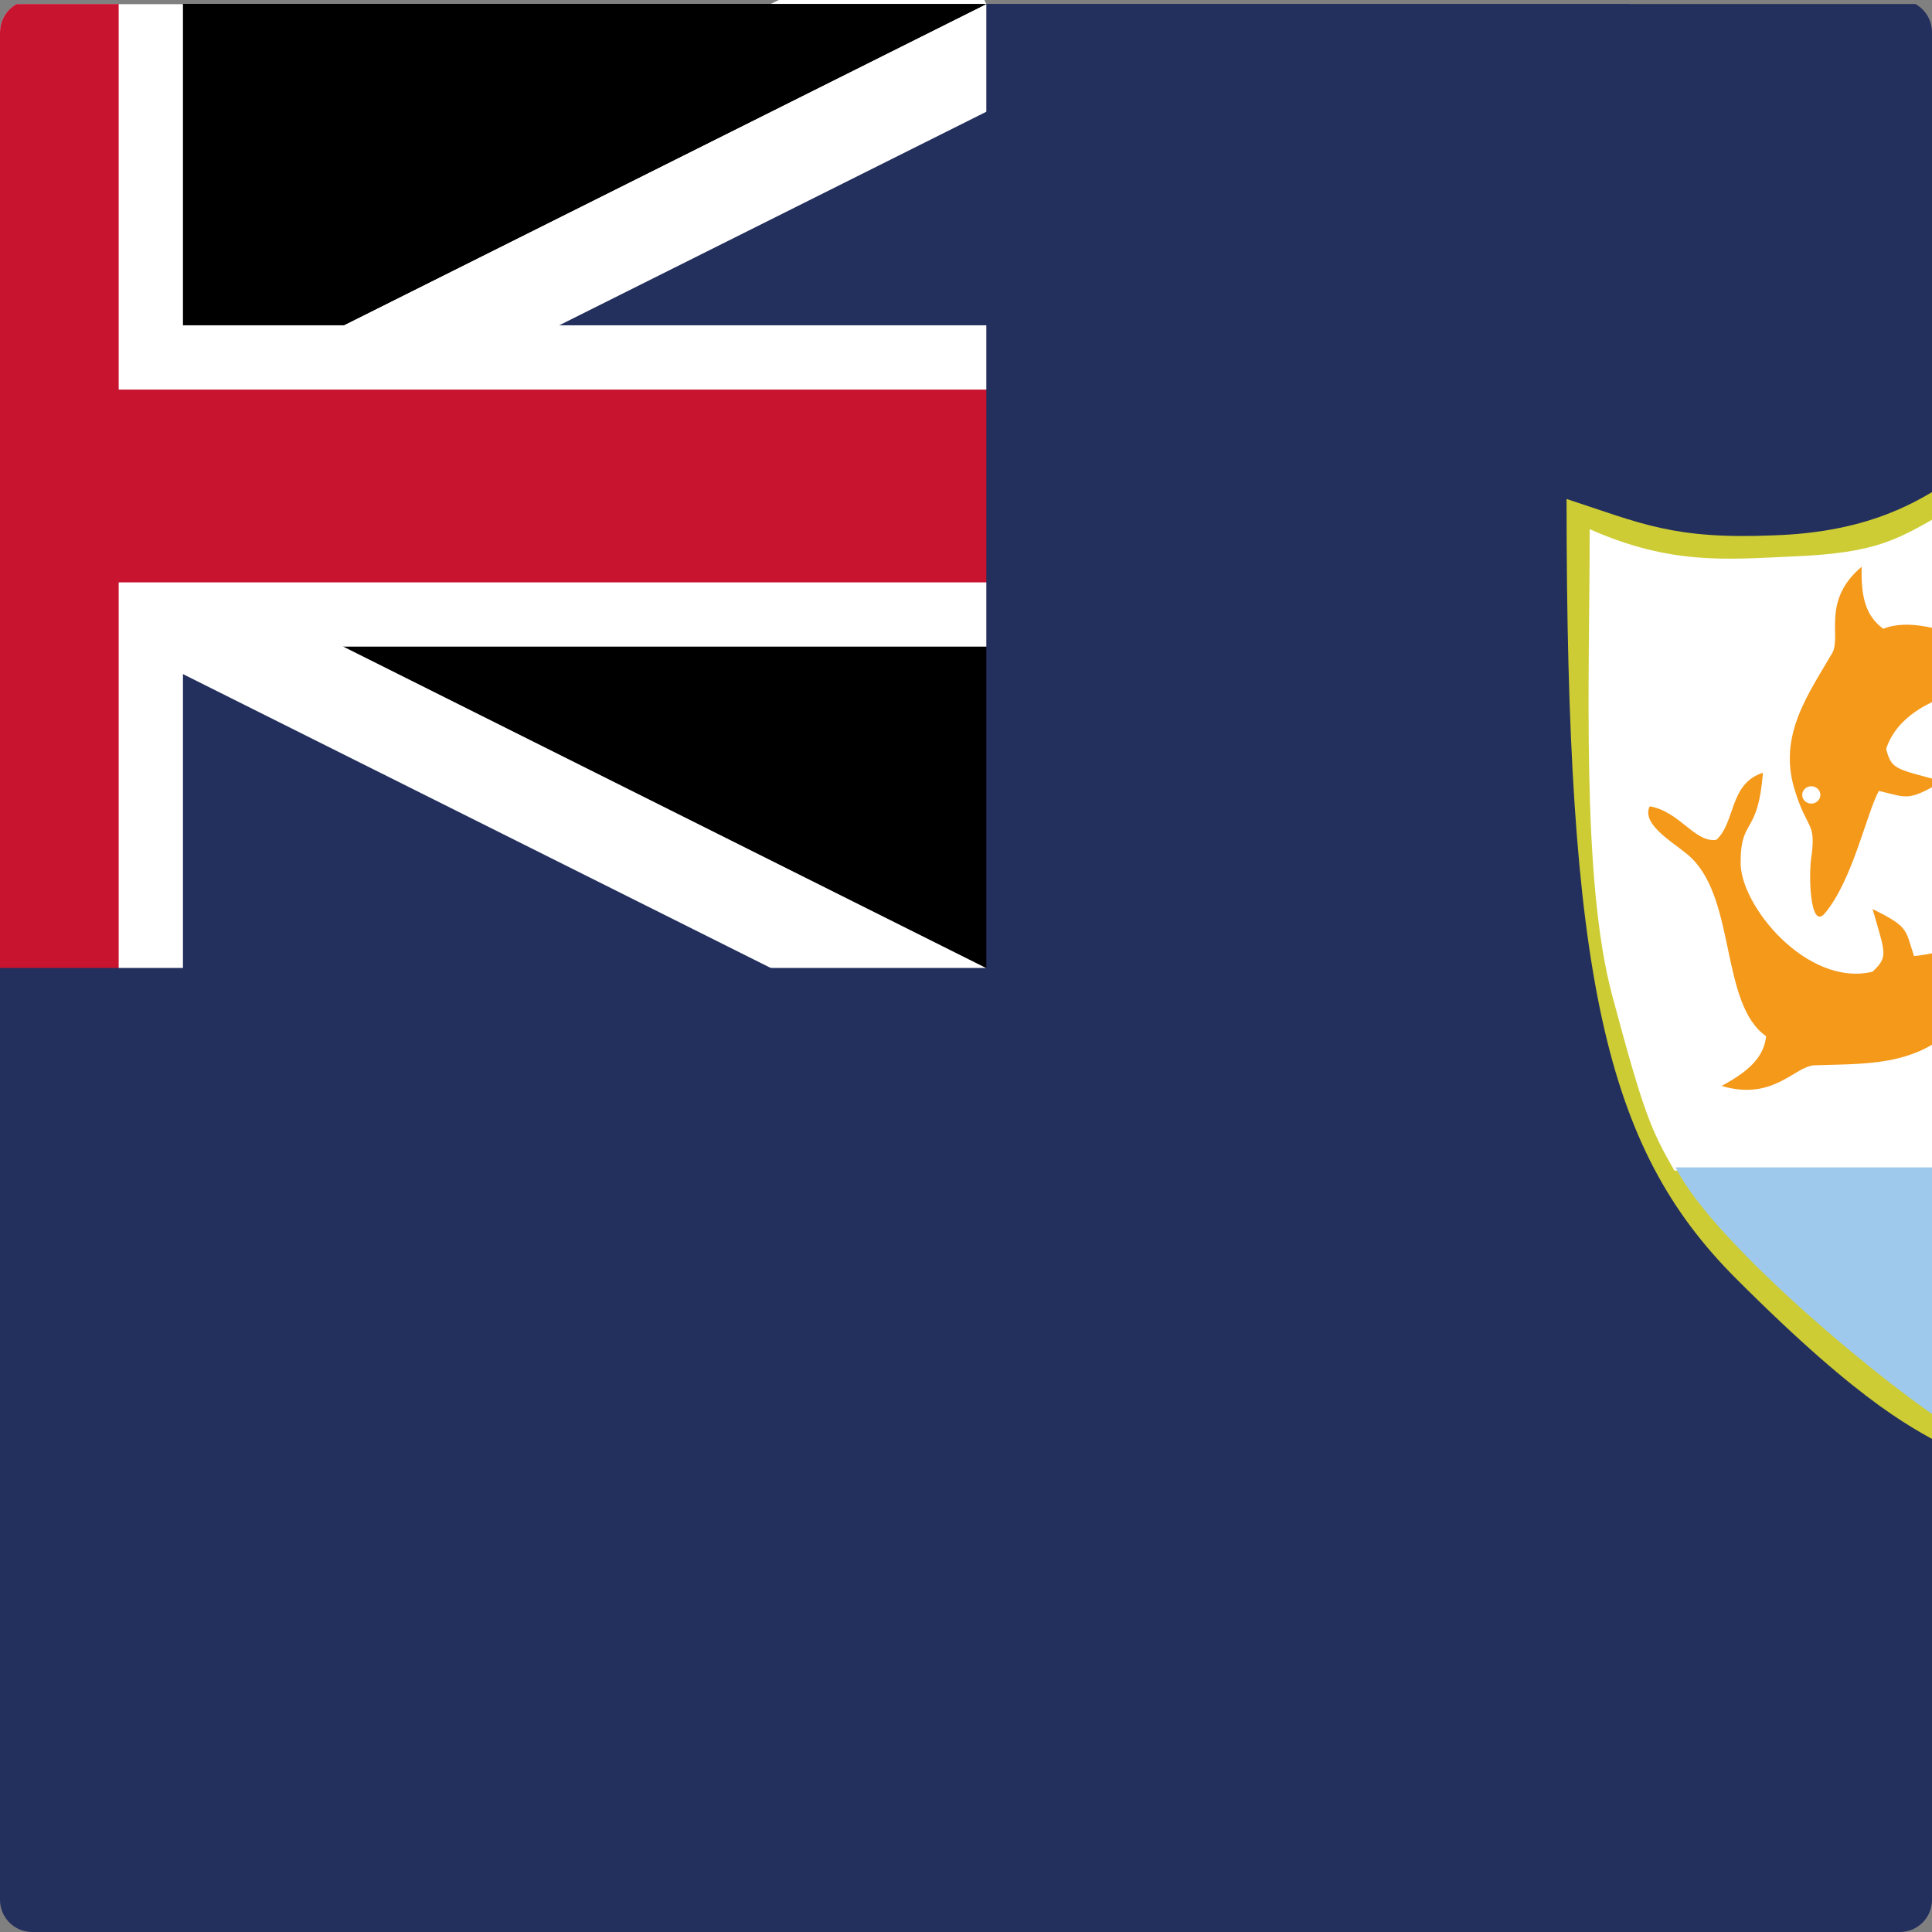 <?xml version="1.0" encoding="utf-8"?>
<!-- Generator: Adobe Illustrator 22.1.0, SVG Export Plug-In . SVG Version: 6.00 Build 0)  -->
<svg version="1.1" id="Layer_1" xmlns="http://www.w3.org/2000/svg" xmlns:xlink="http://www.w3.org/1999/xlink" x="0px" y="0px"
	 viewBox="0 0 60 60" style="enable-background:new 0 0 60 60;" xml:space="preserve">
<rect x="0" y="0" width="60" height="60" fill="#808080" stroke="none"/>
<style type="text/css">
	.st0{clip-path:url(#SVGID_2_);fill:#232F5D;}
	.st1{clip-path:url(#SVGID_2_);fill:#020203;}
	.st2{clip-path:url(#SVGID_2_);fill:#FFFFFF;}
	.st3{clip-path:url(#SVGID_5_);}
	.st4{clip-path:url(#SVGID_6_);fill:#020203;}
	.st5{clip-path:url(#SVGID_6_);fill:#C91430;}
	.st6{clip-path:url(#SVGID_8_);fill:#020203;}
	.st7{clip-path:url(#SVGID_8_);fill:#FFFFFF;}
	.st8{clip-path:url(#SVGID_8_);fill:#C91430;}
	.st9{clip-path:url(#SVGID_8_);fill:#232F5D;}
	.st10{clip-path:url(#SVGID_8_);fill:#CDCC34;}
	.st11{clip-path:url(#SVGID_8_);fill:#9EC9ED;}
	.st12{clip-path:url(#SVGID_8_);fill:#F4991A;}
</style>
<g id="XMLID_1_">
	<g>
		<defs>
			<path id="SVGID_1_" d="M59,60H1C0.448,60,0,59.553,0,59V1c0-0.552,0.448-1,1-1H59
				c0.553,0,1,0.448,1,1V59C60,59.553,59.553,60,59,60L59,60z"/>
		</defs>
		<clipPath id="SVGID_2_">
			<use xlink:href="#SVGID_1_"  style="overflow:visible;"/>
		</clipPath>
		<polygon class="st0" points="-29.246,0.124 90.507,0.124 90.507,60 -29.246,60 -29.246,0.124 		
			"/>
		<path class="st1" d="M30.631,0.124l-59.877,29.938 M-29.246,0.124l59.877,29.938"></path>
		<polygon class="st2" points="29.292,32.739 0.692,18.44 -27.907,32.739 -30.585,27.384 
			-6.002,15.093 -30.585,2.801 -27.907,-2.554 0.692,11.745 29.292,-2.554 
			31.97,2.801 7.387,15.093 31.97,27.384 29.292,32.739 		"/>
	</g>
	<g>
		<defs>
			<path id="SVGID_3_" d="M30.631,0.124H0.692v34.928h-29.938v-4.99L30.631,0.124
				L30.631,0.124z M-29.246,0.124V15.093h69.857v14.969h-9.979L-29.246,0.124
				L-29.246,0.124z"/>
		</defs>
		<defs>
			<path id="SVGID_4_" d="M59,60H1C0.448,60,0,59.553,0,59V1c0-0.552,0.448-1,1-1H59
				c0.553,0,1,0.448,1,1V59C60,59.553,59.553,60,59,60L59,60z"/>
		</defs>
		<clipPath id="SVGID_5_">
			<use xlink:href="#SVGID_3_"  style="overflow:visible;"/>
		</clipPath>
		<clipPath id="SVGID_6_" class="st3">
			<use xlink:href="#SVGID_4_"  style="overflow:visible;"/>
		</clipPath>
		<path class="st4" d="M30.631,0.124l-59.877,29.938 M-29.246,0.124l59.877,29.938"></path>
		<polygon class="st5" points="29.738,31.847 0.692,17.324 -28.353,31.847 -30.139,28.276 
			-3.771,15.093 -30.139,1.909 -28.353,-1.662 0.692,12.861 29.738,-1.662 
			31.523,1.909 5.155,15.093 31.523,28.276 29.738,31.847 		"/>
	</g>
	<g>
		<defs>
			<path id="SVGID_7_" d="M59,60H1C0.448,60,0,59.553,0,59V1c0-0.552,0.448-1,1-1H59
				c0.553,0,1,0.448,1,1V59C60,59.553,59.553,60,59,60L59,60z"/>
		</defs>
		<clipPath id="SVGID_8_">
			<use xlink:href="#SVGID_7_"  style="overflow:visible;"/>
		</clipPath>
		<path class="st6" d="M-29.246,15.093h69.857 M0.692,0.124v34.928"></path>
		<polygon class="st7" points="5.682,35.052 -4.297,35.052 -4.297,20.082 -29.246,20.082 
			-29.246,10.103 -4.297,10.103 -4.297,0.124 5.682,0.124 5.682,10.103 
			40.61,10.103 40.61,20.082 5.682,20.082 5.682,35.052 		"/>
		<path class="st6" d="M-29.246,15.093h69.857 M0.692,0.124v34.928"></path>
		<polygon class="st8" points="3.686,35.052 -2.301,35.052 -2.301,18.086 -29.246,18.086 
			-29.246,12.099 -2.301,12.099 -2.301,0.124 3.686,0.124 3.686,12.099 
			40.61,12.099 40.61,18.086 3.686,18.086 3.686,35.052 		"/>
		<polygon class="st9" points="-29.246,30.061 30.631,30.061 30.631,0.124 50.59,0.124 
			50.59,40.041 -29.246,40.041 -29.246,30.061 		"/>
		<path class="st10" d="M48.651,15.496c0,14.852,1.186,20.126,5.25,24.198
			c4.065,4.072,5.605,4.714,6.738,5.338c1.308-0.72,2.814-1.511,6.498-5.195
			c3.645-3.643,5.406-8.896,5.406-24.594c-2.65,1.135-3.97,1.509-6.288,1.502
			c-1.717,0.168-4.365-0.932-5.948-1.652c-1.035,0.659-2.536,1.445-5.234,1.533
			c-3.116,0.13-4.104-0.373-6.421-1.13H48.651L48.651,15.496z"/>
		<path class="st7" d="M49.369,16.434c0,4.595-0.271,10.857,0.699,14.48
			c0.975,3.639,1.199,4.172,1.933,5.442l17.085-0.127
			c1.056-1.828,1.108-2.96,1.892-5.881c0.78-2.911,0.977-9.398,1-14.23
			c-1.719,0.871-3.969,1.487-6.152,1.217c-1.75-0.127-3.368-0.508-5.252-1.523
			c-1.634,0.934-2.203,1.359-4.901,1.469
			C53.571,17.377,51.869,17.54,49.369,16.434L49.369,16.434L49.369,16.434z"/>
		<path class="st11" d="M52.037,36.255c1.217,2.439,6.949,7.115,8.626,8.083
			c1.913-1.104,6.971-5.725,8.38-8.083H52.037L52.037,36.255L52.037,36.255z"/>
		<path class="st12" d="M56.661,28.376c0.871-1.022,1.303-3.107,1.688-3.814
			c0.891,0.205,0.881,0.34,1.974-0.296c-1.468-0.397-1.578-0.362-1.747-1.008
			c0.617-1.911,4-2.301,5.184-1.575c1.227,0.706,0.447,0.858,2.124,1.996
			c0.243-1.032-0.944-1.487-1.121-2.258c0.252-0.595,1.38-0.473,2.004-1.151
			c-0.39-0.564-1.609,0.141-2.143,0.233c-1.914,0.408-4.528-1.616-6.137-0.976
			c-0.576-0.414-0.694-1.058-0.671-1.927c-1.253,1.058-0.626,2.153-0.911,2.675
			c-0.738,1.272-1.68,2.544-1.181,4.216c0.379,1.269,0.661,1.018,0.544,2.013
			C56.149,27.146,56.213,28.884,56.661,28.376L56.661,28.376L56.661,28.376z"/>
		<path class="st12" d="M63.738,29.094c-1.367-0.182-3.462,0.544-4.297,0.596
			c-0.277-0.833-0.15-0.896-1.286-1.458c0.402,1.402,0.491,1.475-0.002,1.946
			c-2.034,0.486-4.134-2.073-4.096-3.415c0-1.365,0.54-0.808,0.693-2.765
			c-1.052,0.335-0.847,1.539-1.447,2.083c-0.664,0.102-1.139-0.882-2.069-1.04
			c-0.306,0.61,0.959,1.24,1.317,1.628c1.356,1.35,0.892,4.531,2.298,5.511
			c-0.073,0.685-0.59,1.115-1.382,1.545c1.598,0.476,2.257-0.602,2.873-0.641
			c1.523-0.056,3.152,0.055,4.395-1.218c0.943-0.965,0.571-1.066,1.525-1.484
			C62.899,30.147,64.427,29.196,63.738,29.094L63.738,29.094L63.738,29.094z"/>
		<path class="st7" d="M56.002,24.813c-0.073-0.131-0.021-0.294,0.117-0.364
			c0.138-0.069,0.309-0.019,0.382,0.112c0.072,0.131,0.02,0.294-0.118,0.364
			C56.245,24.995,56.074,24.944,56.002,24.813L56.002,24.813z"/>
	</g>
</g>
</svg>
